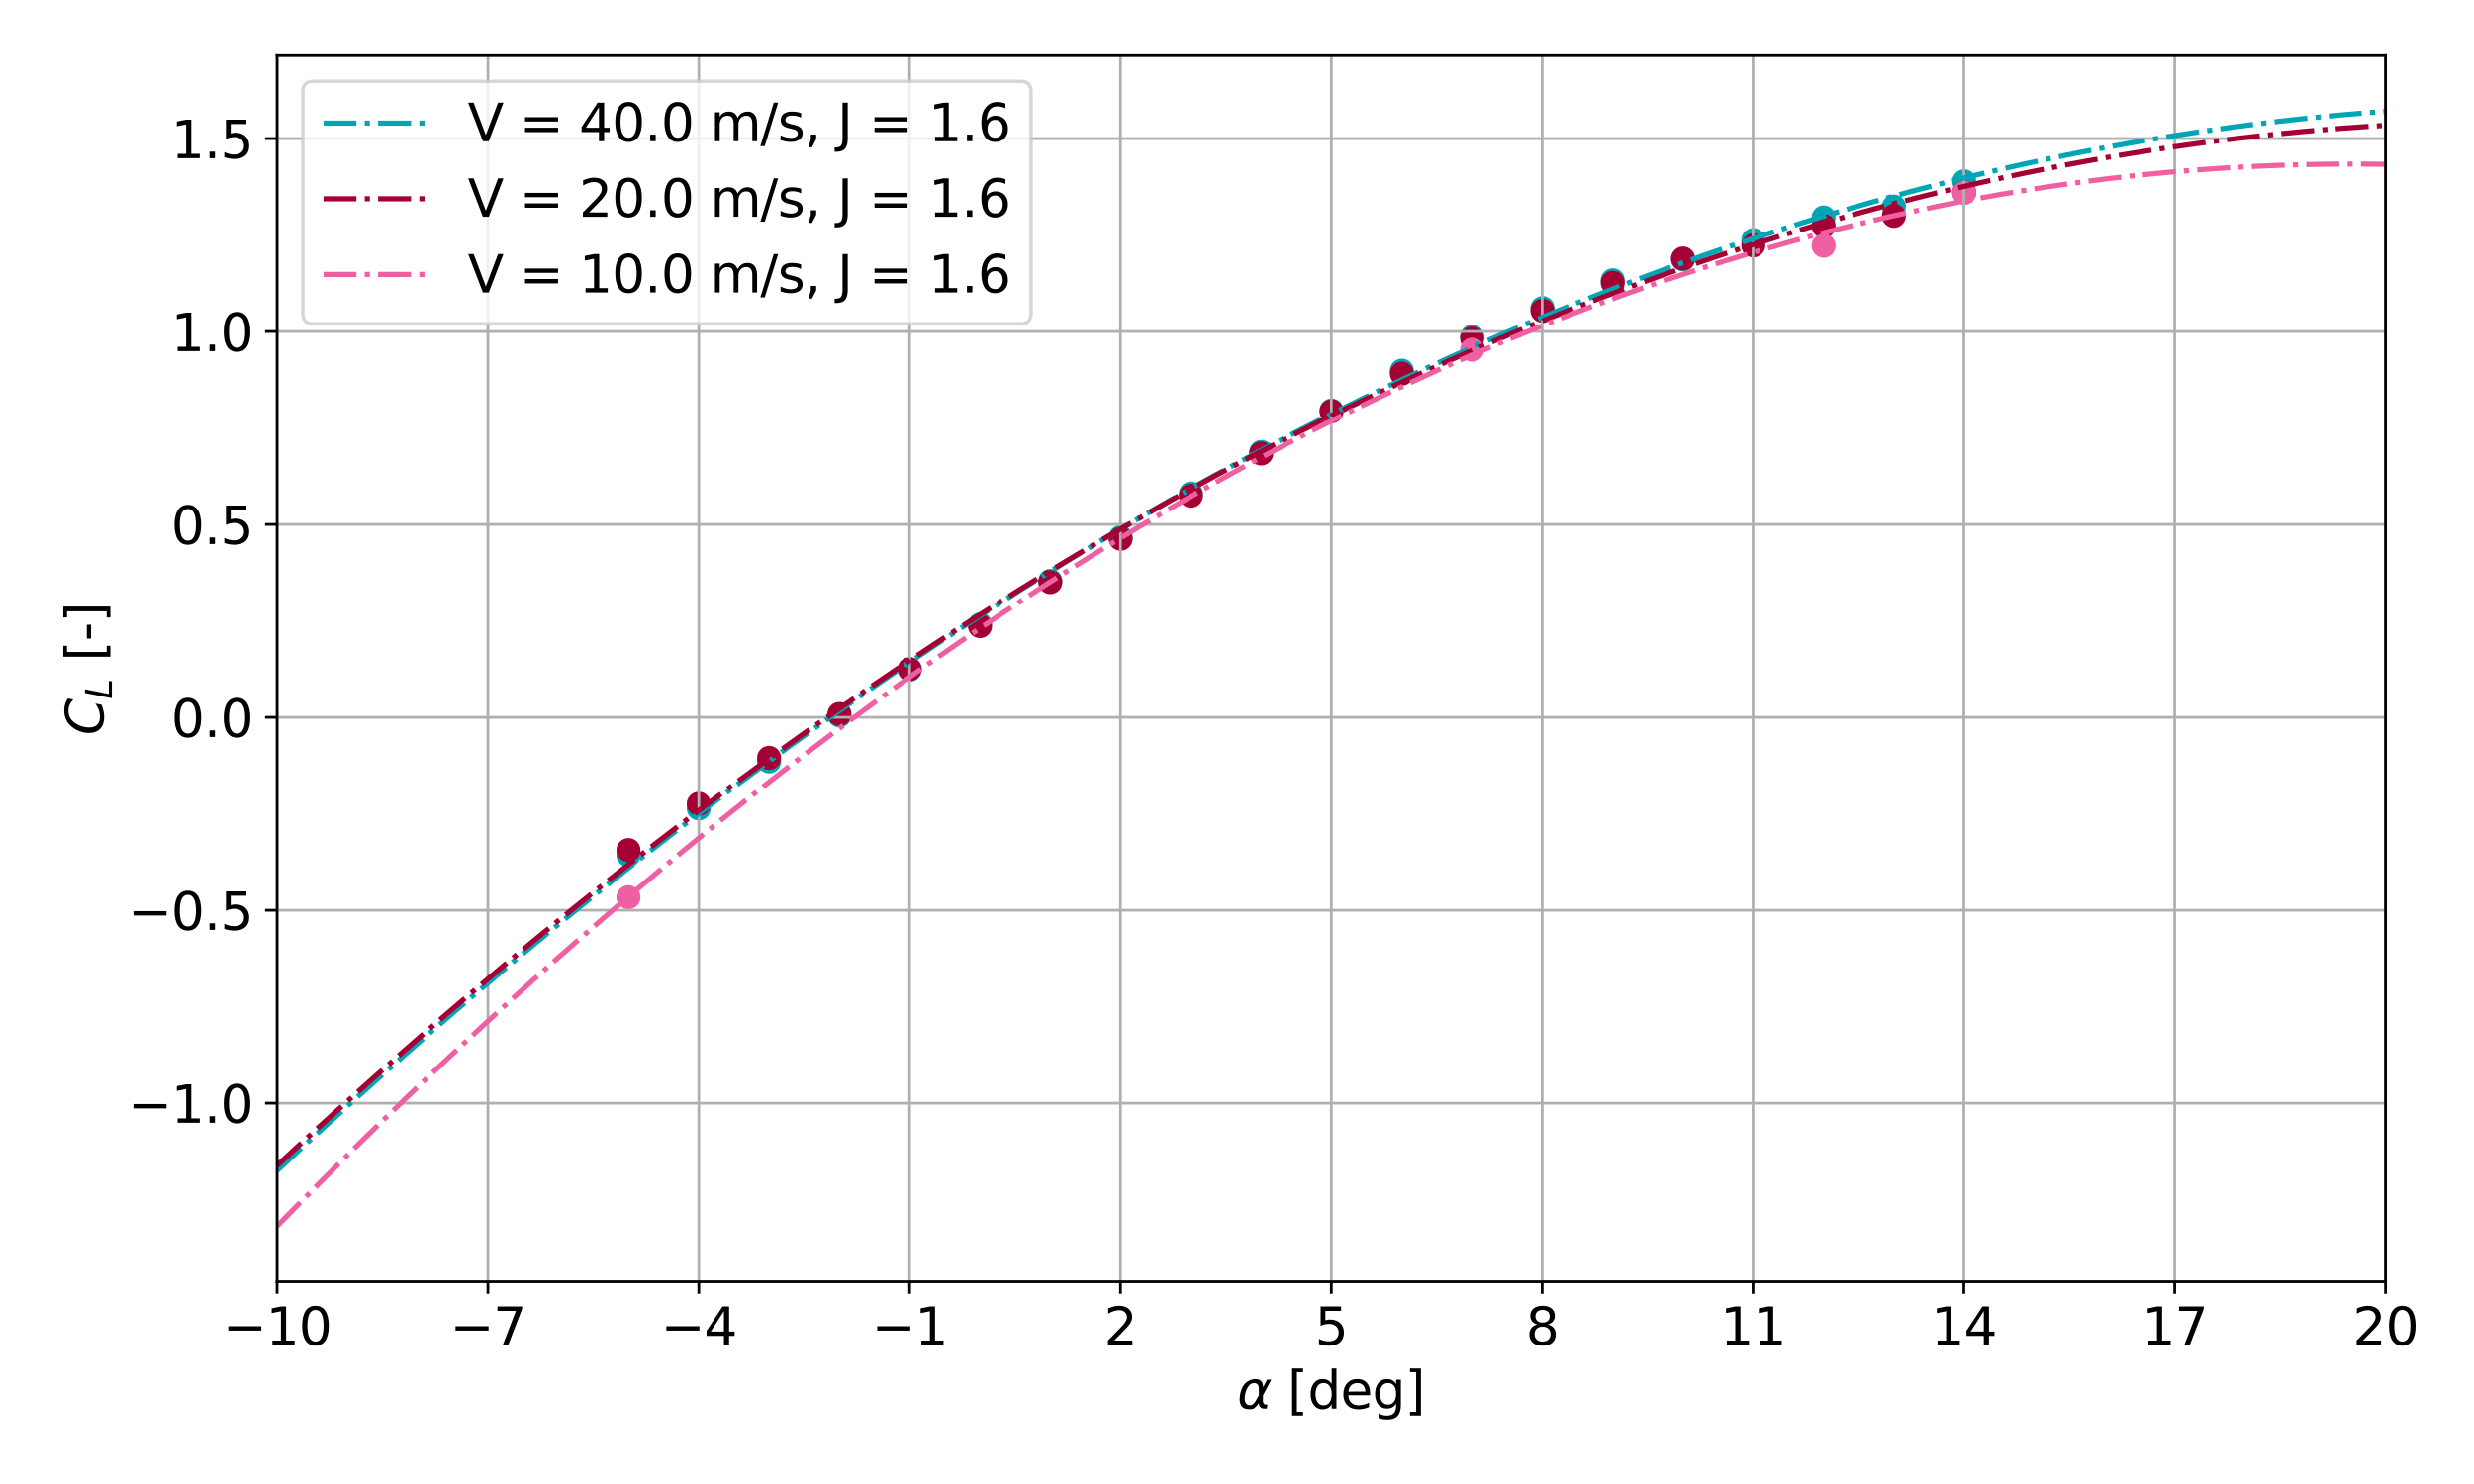 <?xml version="1.0" encoding="utf-8" standalone="no"?>
<!DOCTYPE svg PUBLIC "-//W3C//DTD SVG 1.1//EN"
  "http://www.w3.org/Graphics/SVG/1.1/DTD/svg11.dtd">
<svg xmlns:xlink="http://www.w3.org/1999/xlink" width="720pt" height="432pt" viewBox="0 0 720 432" xmlns="http://www.w3.org/2000/svg" version="1.1">
 <defs>
  <style type="text/css">*{stroke-linejoin: round; stroke-linecap: butt}</style>
 </defs>
 <g id="figure_1">
  <g id="patch_1">
   <path d="M 0 432 
L 720 432 
L 720 0 
L 0 0 
z
" style="fill: #ffffff"/>
  </g>
  <g id="axes_1">
   <g id="patch_2">
    <path d="M 80.642 373.12 
L 694.26 373.12 
L 694.26 16.2 
L 80.642 16.2 
z
" style="fill: #ffffff"/>
   </g>
   <g id="PathCollection_1">
    <defs>
     <path id="m3f1f3386e0" d="M 0 3 
C 0.796 3 1.559 2.684 2.121 2.121 
C 2.684 1.559 3 0.796 3 0 
C 3 -0.796 2.684 -1.559 2.121 -2.121 
C 1.559 -2.684 0.796 -3 0 -3 
C -0.796 -3 -1.559 -2.684 -2.121 -2.121 
C -2.684 -1.559 -3 -0.796 -3 0 
C -3 0.796 -2.684 1.559 -2.121 2.121 
C -1.559 2.684 -0.796 3 0 3 
z
" style="stroke: #00a6b6"/>
    </defs>
    <g clip-path="url(#pd934eb87c8)">
     <use xlink:href="#m3f1f3386e0" x="182.897" y="248.942" style="fill: #00a6b6; stroke: #00a6b6"/>
     <use xlink:href="#m3f1f3386e0" x="203.358" y="235.336" style="fill: #00a6b6; stroke: #00a6b6"/>
     <use xlink:href="#m3f1f3386e0" x="223.82" y="221.657" style="fill: #00a6b6; stroke: #00a6b6"/>
     <use xlink:href="#m3f1f3386e0" x="244.282" y="208.251" style="fill: #00a6b6; stroke: #00a6b6"/>
     <use xlink:href="#m3f1f3386e0" x="264.744" y="194.977" style="fill: #00a6b6; stroke: #00a6b6"/>
     <use xlink:href="#m3f1f3386e0" x="285.206" y="181.796" style="fill: #00a6b6; stroke: #00a6b6"/>
     <use xlink:href="#m3f1f3386e0" x="305.668" y="169.107" style="fill: #00a6b6; stroke: #00a6b6"/>
     <use xlink:href="#m3f1f3386e0" x="326.129" y="156.373" style="fill: #00a6b6; stroke: #00a6b6"/>
     <use xlink:href="#m3f1f3386e0" x="346.591" y="143.68" style="fill: #00a6b6; stroke: #00a6b6"/>
     <use xlink:href="#m3f1f3386e0" x="367.052" y="131.571" style="fill: #00a6b6; stroke: #00a6b6"/>
     <use xlink:href="#m3f1f3386e0" x="387.513" y="119.507" style="fill: #00a6b6; stroke: #00a6b6"/>
     <use xlink:href="#m3f1f3386e0" x="407.973" y="107.885" style="fill: #00a6b6; stroke: #00a6b6"/>
     <use xlink:href="#m3f1f3386e0" x="428.433" y="97.962" style="fill: #00a6b6; stroke: #00a6b6"/>
     <use xlink:href="#m3f1f3386e0" x="448.892" y="89.669" style="fill: #00a6b6; stroke: #00a6b6"/>
     <use xlink:href="#m3f1f3386e0" x="469.348" y="81.583" style="fill: #00a6b6; stroke: #00a6b6"/>
     <use xlink:href="#m3f1f3386e0" x="489.803" y="75.487" style="fill: #00a6b6; stroke: #00a6b6"/>
     <use xlink:href="#m3f1f3386e0" x="510.26" y="69.903" style="fill: #00a6b6; stroke: #00a6b6"/>
     <use xlink:href="#m3f1f3386e0" x="530.718" y="63.315" style="fill: #00a6b6; stroke: #00a6b6"/>
     <use xlink:href="#m3f1f3386e0" x="551.176" y="60.129" style="fill: #00a6b6; stroke: #00a6b6"/>
     <use xlink:href="#m3f1f3386e0" x="571.633" y="52.792" style="fill: #00a6b6; stroke: #00a6b6"/>
    </g>
   </g>
   <g id="PathCollection_2">
    <defs>
     <path id="mdc7842847c" d="M 0 3 
C 0.796 3 1.559 2.684 2.121 2.121 
C 2.684 1.559 3 0.796 3 0 
C 3 -0.796 2.684 -1.559 2.121 -2.121 
C 1.559 -2.684 0.796 -3 0 -3 
C -0.796 -3 -1.559 -2.684 -2.121 -2.121 
C -2.684 -1.559 -3 -0.796 -3 0 
C -3 0.796 -2.684 1.559 -2.121 2.121 
C -1.559 2.684 -0.796 3 0 3 
z
" style="stroke: #a50034"/>
    </defs>
    <g clip-path="url(#pd934eb87c8)">
     <use xlink:href="#mdc7842847c" x="182.899" y="247.469" style="fill: #a50034; stroke: #a50034"/>
     <use xlink:href="#mdc7842847c" x="203.36" y="233.982" style="fill: #a50034; stroke: #a50034"/>
     <use xlink:href="#mdc7842847c" x="223.822" y="220.607" style="fill: #a50034; stroke: #a50034"/>
     <use xlink:href="#mdc7842847c" x="244.283" y="207.836" style="fill: #a50034; stroke: #a50034"/>
     <use xlink:href="#mdc7842847c" x="264.745" y="194.799" style="fill: #a50034; stroke: #a50034"/>
     <use xlink:href="#mdc7842847c" x="285.207" y="182.277" style="fill: #a50034; stroke: #a50034"/>
     <use xlink:href="#mdc7842847c" x="305.668" y="169.466" style="fill: #a50034; stroke: #a50034"/>
     <use xlink:href="#mdc7842847c" x="326.13" y="156.83" style="fill: #a50034; stroke: #a50034"/>
     <use xlink:href="#mdc7842847c" x="346.591" y="144.307" style="fill: #a50034; stroke: #a50034"/>
     <use xlink:href="#mdc7842847c" x="367.052" y="132.018" style="fill: #a50034; stroke: #a50034"/>
     <use xlink:href="#mdc7842847c" x="387.513" y="119.725" style="fill: #a50034; stroke: #a50034"/>
     <use xlink:href="#mdc7842847c" x="407.974" y="108.748" style="fill: #a50034; stroke: #a50034"/>
     <use xlink:href="#mdc7842847c" x="428.434" y="98.492" style="fill: #a50034; stroke: #a50034"/>
     <use xlink:href="#mdc7842847c" x="448.893" y="90.447" style="fill: #a50034; stroke: #a50034"/>
     <use xlink:href="#mdc7842847c" x="469.351" y="82.298" style="fill: #a50034; stroke: #a50034"/>
     <use xlink:href="#mdc7842847c" x="489.807" y="75.243" style="fill: #a50034; stroke: #a50034"/>
     <use xlink:href="#mdc7842847c" x="510.262" y="71.416" style="fill: #a50034; stroke: #a50034"/>
     <use xlink:href="#mdc7842847c" x="530.72" y="65.792" style="fill: #a50034; stroke: #a50034"/>
     <use xlink:href="#mdc7842847c" x="551.175" y="62.838" style="fill: #a50034; stroke: #a50034"/>
     <use xlink:href="#mdc7842847c" x="571.633" y="55.998" style="fill: #a50034; stroke: #a50034"/>
    </g>
   </g>
   <g id="PathCollection_3">
    <defs>
     <path id="me14c77c7a9" d="M 0 3 
C 0.796 3 1.559 2.684 2.121 2.121 
C 2.684 1.559 3 0.796 3 0 
C 3 -0.796 2.684 -1.559 2.121 -2.121 
C 1.559 -2.684 0.796 -3 0 -3 
C -0.796 -3 -1.559 -2.684 -2.121 -2.121 
C -2.684 -1.559 -3 -0.796 -3 0 
C -3 0.796 -2.684 1.559 -2.121 2.121 
C -1.559 2.684 -0.796 3 0 3 
z
" style="stroke: #ef60a3"/>
    </defs>
    <g clip-path="url(#pd934eb87c8)">
     <use xlink:href="#me14c77c7a9" x="182.9" y="261.201" style="fill: #ef60a3; stroke: #ef60a3"/>
     <use xlink:href="#me14c77c7a9" x="428.436" y="101.785" style="fill: #ef60a3; stroke: #ef60a3"/>
     <use xlink:href="#me14c77c7a9" x="530.721" y="71.512" style="fill: #ef60a3; stroke: #ef60a3"/>
     <use xlink:href="#me14c77c7a9" x="571.634" y="56.131" style="fill: #ef60a3; stroke: #ef60a3"/>
    </g>
   </g>
   <g id="matplotlib.axis_1">
    <g id="xtick_1">
     <g id="line2d_1">
      <path d="M 80.642 373.12 
L 80.642 16.2 
" clip-path="url(#pd934eb87c8)" style="fill: none; stroke: #b0b0b0; stroke-width: 0.8; stroke-linecap: square"/>
     </g>
     <g id="line2d_2">
      <defs>
       <path id="m93d649456d" d="M 0 0 
L 0 3.5 
" style="stroke: #000000; stroke-width: 0.8"/>
      </defs>
      <g>
       <use xlink:href="#m93d649456d" x="80.642" y="373.12" style="stroke: #000000; stroke-width: 0.8"/>
      </g>
     </g>
     <g id="text_1">
      <!-- −10 -->
      <g transform="translate(64.813 391.518) scale(0.15 -0.15)">
       <defs>
        <path id="DejaVuSans-2212" d="M 678 2272 
L 4684 2272 
L 4684 1741 
L 678 1741 
L 678 2272 
z
" transform="scale(0.016)"/>
        <path id="DejaVuSans-31" d="M 794 531 
L 1825 531 
L 1825 4091 
L 703 3866 
L 703 4441 
L 1819 4666 
L 2450 4666 
L 2450 531 
L 3481 531 
L 3481 0 
L 794 0 
L 794 531 
z
" transform="scale(0.016)"/>
        <path id="DejaVuSans-30" d="M 2034 4250 
Q 1547 4250 1301 3770 
Q 1056 3291 1056 2328 
Q 1056 1369 1301 889 
Q 1547 409 2034 409 
Q 2525 409 2770 889 
Q 3016 1369 3016 2328 
Q 3016 3291 2770 3770 
Q 2525 4250 2034 4250 
z
M 2034 4750 
Q 2819 4750 3233 4129 
Q 3647 3509 3647 2328 
Q 3647 1150 3233 529 
Q 2819 -91 2034 -91 
Q 1250 -91 836 529 
Q 422 1150 422 2328 
Q 422 3509 836 4129 
Q 1250 4750 2034 4750 
z
" transform="scale(0.016)"/>
       </defs>
       <use xlink:href="#DejaVuSans-2212"/>
       <use xlink:href="#DejaVuSans-31" x="83.789"/>
       <use xlink:href="#DejaVuSans-30" x="147.412"/>
      </g>
     </g>
    </g>
    <g id="xtick_2">
     <g id="line2d_3">
      <path d="M 142.004 373.12 
L 142.004 16.2 
" clip-path="url(#pd934eb87c8)" style="fill: none; stroke: #b0b0b0; stroke-width: 0.8; stroke-linecap: square"/>
     </g>
     <g id="line2d_4">
      <g>
       <use xlink:href="#m93d649456d" x="142.004" y="373.12" style="stroke: #000000; stroke-width: 0.8"/>
      </g>
     </g>
     <g id="text_2">
      <!-- −7 -->
      <g transform="translate(130.947 391.518) scale(0.15 -0.15)">
       <defs>
        <path id="DejaVuSans-37" d="M 525 4666 
L 3525 4666 
L 3525 4397 
L 1831 0 
L 1172 0 
L 2766 4134 
L 525 4134 
L 525 4666 
z
" transform="scale(0.016)"/>
       </defs>
       <use xlink:href="#DejaVuSans-2212"/>
       <use xlink:href="#DejaVuSans-37" x="83.789"/>
      </g>
     </g>
    </g>
    <g id="xtick_3">
     <g id="line2d_5">
      <path d="M 203.366 373.12 
L 203.366 16.2 
" clip-path="url(#pd934eb87c8)" style="fill: none; stroke: #b0b0b0; stroke-width: 0.8; stroke-linecap: square"/>
     </g>
     <g id="line2d_6">
      <g>
       <use xlink:href="#m93d649456d" x="203.366" y="373.12" style="stroke: #000000; stroke-width: 0.8"/>
      </g>
     </g>
     <g id="text_3">
      <!-- −4 -->
      <g transform="translate(192.309 391.518) scale(0.15 -0.15)">
       <defs>
        <path id="DejaVuSans-34" d="M 2419 4116 
L 825 1625 
L 2419 1625 
L 2419 4116 
z
M 2253 4666 
L 3047 4666 
L 3047 1625 
L 3713 1625 
L 3713 1100 
L 3047 1100 
L 3047 0 
L 2419 0 
L 2419 1100 
L 313 1100 
L 313 1709 
L 2253 4666 
z
" transform="scale(0.016)"/>
       </defs>
       <use xlink:href="#DejaVuSans-2212"/>
       <use xlink:href="#DejaVuSans-34" x="83.789"/>
      </g>
     </g>
    </g>
    <g id="xtick_4">
     <g id="line2d_7">
      <path d="M 264.727 373.12 
L 264.727 16.2 
" clip-path="url(#pd934eb87c8)" style="fill: none; stroke: #b0b0b0; stroke-width: 0.8; stroke-linecap: square"/>
     </g>
     <g id="line2d_8">
      <g>
       <use xlink:href="#m93d649456d" x="264.727" y="373.12" style="stroke: #000000; stroke-width: 0.8"/>
      </g>
     </g>
     <g id="text_4">
      <!-- −1 -->
      <g transform="translate(253.671 391.518) scale(0.15 -0.15)">
       <use xlink:href="#DejaVuSans-2212"/>
       <use xlink:href="#DejaVuSans-31" x="83.789"/>
      </g>
     </g>
    </g>
    <g id="xtick_5">
     <g id="line2d_9">
      <path d="M 326.089 373.12 
L 326.089 16.2 
" clip-path="url(#pd934eb87c8)" style="fill: none; stroke: #b0b0b0; stroke-width: 0.8; stroke-linecap: square"/>
     </g>
     <g id="line2d_10">
      <g>
       <use xlink:href="#m93d649456d" x="326.089" y="373.12" style="stroke: #000000; stroke-width: 0.8"/>
      </g>
     </g>
     <g id="text_5">
      <!-- 2 -->
      <g transform="translate(321.317 391.518) scale(0.15 -0.15)">
       <defs>
        <path id="DejaVuSans-32" d="M 1228 531 
L 3431 531 
L 3431 0 
L 469 0 
L 469 531 
Q 828 903 1448 1529 
Q 2069 2156 2228 2338 
Q 2531 2678 2651 2914 
Q 2772 3150 2772 3378 
Q 2772 3750 2511 3984 
Q 2250 4219 1831 4219 
Q 1534 4219 1204 4116 
Q 875 4013 500 3803 
L 500 4441 
Q 881 4594 1212 4672 
Q 1544 4750 1819 4750 
Q 2544 4750 2975 4387 
Q 3406 4025 3406 3419 
Q 3406 3131 3298 2873 
Q 3191 2616 2906 2266 
Q 2828 2175 2409 1742 
Q 1991 1309 1228 531 
z
" transform="scale(0.016)"/>
       </defs>
       <use xlink:href="#DejaVuSans-32"/>
      </g>
     </g>
    </g>
    <g id="xtick_6">
     <g id="line2d_11">
      <path d="M 387.451 373.12 
L 387.451 16.2 
" clip-path="url(#pd934eb87c8)" style="fill: none; stroke: #b0b0b0; stroke-width: 0.8; stroke-linecap: square"/>
     </g>
     <g id="line2d_12">
      <g>
       <use xlink:href="#m93d649456d" x="387.451" y="373.12" style="stroke: #000000; stroke-width: 0.8"/>
      </g>
     </g>
     <g id="text_6">
      <!-- 5 -->
      <g transform="translate(382.679 391.518) scale(0.15 -0.15)">
       <defs>
        <path id="DejaVuSans-35" d="M 691 4666 
L 3169 4666 
L 3169 4134 
L 1269 4134 
L 1269 2991 
Q 1406 3038 1543 3061 
Q 1681 3084 1819 3084 
Q 2600 3084 3056 2656 
Q 3513 2228 3513 1497 
Q 3513 744 3044 326 
Q 2575 -91 1722 -91 
Q 1428 -91 1123 -41 
Q 819 9 494 109 
L 494 744 
Q 775 591 1075 516 
Q 1375 441 1709 441 
Q 2250 441 2565 725 
Q 2881 1009 2881 1497 
Q 2881 1984 2565 2268 
Q 2250 2553 1709 2553 
Q 1456 2553 1204 2497 
Q 953 2441 691 2322 
L 691 4666 
z
" transform="scale(0.016)"/>
       </defs>
       <use xlink:href="#DejaVuSans-35"/>
      </g>
     </g>
    </g>
    <g id="xtick_7">
     <g id="line2d_13">
      <path d="M 448.813 373.12 
L 448.813 16.2 
" clip-path="url(#pd934eb87c8)" style="fill: none; stroke: #b0b0b0; stroke-width: 0.8; stroke-linecap: square"/>
     </g>
     <g id="line2d_14">
      <g>
       <use xlink:href="#m93d649456d" x="448.813" y="373.12" style="stroke: #000000; stroke-width: 0.8"/>
      </g>
     </g>
     <g id="text_7">
      <!-- 8 -->
      <g transform="translate(444.041 391.518) scale(0.15 -0.15)">
       <defs>
        <path id="DejaVuSans-38" d="M 2034 2216 
Q 1584 2216 1326 1975 
Q 1069 1734 1069 1313 
Q 1069 891 1326 650 
Q 1584 409 2034 409 
Q 2484 409 2743 651 
Q 3003 894 3003 1313 
Q 3003 1734 2745 1975 
Q 2488 2216 2034 2216 
z
M 1403 2484 
Q 997 2584 770 2862 
Q 544 3141 544 3541 
Q 544 4100 942 4425 
Q 1341 4750 2034 4750 
Q 2731 4750 3128 4425 
Q 3525 4100 3525 3541 
Q 3525 3141 3298 2862 
Q 3072 2584 2669 2484 
Q 3125 2378 3379 2068 
Q 3634 1759 3634 1313 
Q 3634 634 3220 271 
Q 2806 -91 2034 -91 
Q 1263 -91 848 271 
Q 434 634 434 1313 
Q 434 1759 690 2068 
Q 947 2378 1403 2484 
z
M 1172 3481 
Q 1172 3119 1398 2916 
Q 1625 2713 2034 2713 
Q 2441 2713 2670 2916 
Q 2900 3119 2900 3481 
Q 2900 3844 2670 4047 
Q 2441 4250 2034 4250 
Q 1625 4250 1398 4047 
Q 1172 3844 1172 3481 
z
" transform="scale(0.016)"/>
       </defs>
       <use xlink:href="#DejaVuSans-38"/>
      </g>
     </g>
    </g>
    <g id="xtick_8">
     <g id="line2d_15">
      <path d="M 510.175 373.12 
L 510.175 16.2 
" clip-path="url(#pd934eb87c8)" style="fill: none; stroke: #b0b0b0; stroke-width: 0.8; stroke-linecap: square"/>
     </g>
     <g id="line2d_16">
      <g>
       <use xlink:href="#m93d649456d" x="510.175" y="373.12" style="stroke: #000000; stroke-width: 0.8"/>
      </g>
     </g>
     <g id="text_8">
      <!-- 11 -->
      <g transform="translate(500.631 391.518) scale(0.15 -0.15)">
       <use xlink:href="#DejaVuSans-31"/>
       <use xlink:href="#DejaVuSans-31" x="63.623"/>
      </g>
     </g>
    </g>
    <g id="xtick_9">
     <g id="line2d_17">
      <path d="M 571.536 373.12 
L 571.536 16.2 
" clip-path="url(#pd934eb87c8)" style="fill: none; stroke: #b0b0b0; stroke-width: 0.8; stroke-linecap: square"/>
     </g>
     <g id="line2d_18">
      <g>
       <use xlink:href="#m93d649456d" x="571.536" y="373.12" style="stroke: #000000; stroke-width: 0.8"/>
      </g>
     </g>
     <g id="text_9">
      <!-- 14 -->
      <g transform="translate(561.993 391.518) scale(0.15 -0.15)">
       <use xlink:href="#DejaVuSans-31"/>
       <use xlink:href="#DejaVuSans-34" x="63.623"/>
      </g>
     </g>
    </g>
    <g id="xtick_10">
     <g id="line2d_19">
      <path d="M 632.898 373.12 
L 632.898 16.2 
" clip-path="url(#pd934eb87c8)" style="fill: none; stroke: #b0b0b0; stroke-width: 0.8; stroke-linecap: square"/>
     </g>
     <g id="line2d_20">
      <g>
       <use xlink:href="#m93d649456d" x="632.898" y="373.12" style="stroke: #000000; stroke-width: 0.8"/>
      </g>
     </g>
     <g id="text_10">
      <!-- 17 -->
      <g transform="translate(623.354 391.518) scale(0.15 -0.15)">
       <use xlink:href="#DejaVuSans-31"/>
       <use xlink:href="#DejaVuSans-37" x="63.623"/>
      </g>
     </g>
    </g>
    <g id="xtick_11">
     <g id="line2d_21">
      <path d="M 694.26 373.12 
L 694.26 16.2 
" clip-path="url(#pd934eb87c8)" style="fill: none; stroke: #b0b0b0; stroke-width: 0.8; stroke-linecap: square"/>
     </g>
     <g id="line2d_22">
      <g>
       <use xlink:href="#m93d649456d" x="694.26" y="373.12" style="stroke: #000000; stroke-width: 0.8"/>
      </g>
     </g>
     <g id="text_11">
      <!-- 20 -->
      <g transform="translate(684.716 391.518) scale(0.15 -0.15)">
       <use xlink:href="#DejaVuSans-32"/>
       <use xlink:href="#DejaVuSans-30" x="63.623"/>
      </g>
     </g>
    </g>
    <g id="text_12">
     <!-- $\alpha$ [deg] -->
     <g transform="translate(360.076 410.037) scale(0.15 -0.15)">
      <defs>
       <path id="DejaVuSans-Oblique-3b1" d="M 2619 1628 
L 2622 2350 
Q 2625 3088 2069 3091 
Q 1653 3094 1394 2747 
Q 1069 2319 959 1747 
Q 825 1059 994 731 
Q 1169 397 1547 397 
Q 1966 397 2319 1063 
L 2619 1628 
z
M 2166 3578 
Q 3141 3594 3128 2584 
Q 3128 2584 3616 3500 
L 4128 3500 
L 3119 1603 
L 3109 919 
Q 3109 766 3194 638 
Q 3291 488 3391 488 
L 3669 488 
L 3575 0 
L 3228 0 
Q 2934 0 2722 263 
Q 2622 394 2619 669 
Q 2416 334 2066 50 
Q 1900 -81 1453 -78 
Q 722 -72 456 397 
Q 184 884 353 1747 
Q 534 2675 1009 3097 
Q 1544 3569 2166 3578 
z
" transform="scale(0.016)"/>
       <path id="DejaVuSans-20" transform="scale(0.016)"/>
       <path id="DejaVuSans-5b" d="M 550 4863 
L 1875 4863 
L 1875 4416 
L 1125 4416 
L 1125 -397 
L 1875 -397 
L 1875 -844 
L 550 -844 
L 550 4863 
z
" transform="scale(0.016)"/>
       <path id="DejaVuSans-64" d="M 2906 2969 
L 2906 4863 
L 3481 4863 
L 3481 0 
L 2906 0 
L 2906 525 
Q 2725 213 2448 61 
Q 2172 -91 1784 -91 
Q 1150 -91 751 415 
Q 353 922 353 1747 
Q 353 2572 751 3078 
Q 1150 3584 1784 3584 
Q 2172 3584 2448 3432 
Q 2725 3281 2906 2969 
z
M 947 1747 
Q 947 1113 1208 752 
Q 1469 391 1925 391 
Q 2381 391 2643 752 
Q 2906 1113 2906 1747 
Q 2906 2381 2643 2742 
Q 2381 3103 1925 3103 
Q 1469 3103 1208 2742 
Q 947 2381 947 1747 
z
" transform="scale(0.016)"/>
       <path id="DejaVuSans-65" d="M 3597 1894 
L 3597 1613 
L 953 1613 
Q 991 1019 1311 708 
Q 1631 397 2203 397 
Q 2534 397 2845 478 
Q 3156 559 3463 722 
L 3463 178 
Q 3153 47 2828 -22 
Q 2503 -91 2169 -91 
Q 1331 -91 842 396 
Q 353 884 353 1716 
Q 353 2575 817 3079 
Q 1281 3584 2069 3584 
Q 2775 3584 3186 3129 
Q 3597 2675 3597 1894 
z
M 3022 2063 
Q 3016 2534 2758 2815 
Q 2500 3097 2075 3097 
Q 1594 3097 1305 2825 
Q 1016 2553 972 2059 
L 3022 2063 
z
" transform="scale(0.016)"/>
       <path id="DejaVuSans-67" d="M 2906 1791 
Q 2906 2416 2648 2759 
Q 2391 3103 1925 3103 
Q 1463 3103 1205 2759 
Q 947 2416 947 1791 
Q 947 1169 1205 825 
Q 1463 481 1925 481 
Q 2391 481 2648 825 
Q 2906 1169 2906 1791 
z
M 3481 434 
Q 3481 -459 3084 -895 
Q 2688 -1331 1869 -1331 
Q 1566 -1331 1297 -1286 
Q 1028 -1241 775 -1147 
L 775 -588 
Q 1028 -725 1275 -790 
Q 1522 -856 1778 -856 
Q 2344 -856 2625 -561 
Q 2906 -266 2906 331 
L 2906 616 
Q 2728 306 2450 153 
Q 2172 0 1784 0 
Q 1141 0 747 490 
Q 353 981 353 1791 
Q 353 2603 747 3093 
Q 1141 3584 1784 3584 
Q 2172 3584 2450 3431 
Q 2728 3278 2906 2969 
L 2906 3500 
L 3481 3500 
L 3481 434 
z
" transform="scale(0.016)"/>
       <path id="DejaVuSans-5d" d="M 1947 4863 
L 1947 -844 
L 622 -844 
L 622 -397 
L 1369 -397 
L 1369 4416 
L 622 4416 
L 622 4863 
L 1947 4863 
z
" transform="scale(0.016)"/>
      </defs>
      <use xlink:href="#DejaVuSans-Oblique-3b1" transform="translate(0 0.016)"/>
      <use xlink:href="#DejaVuSans-20" transform="translate(65.918 0.016)"/>
      <use xlink:href="#DejaVuSans-5b" transform="translate(97.705 0.016)"/>
      <use xlink:href="#DejaVuSans-64" transform="translate(136.719 0.016)"/>
      <use xlink:href="#DejaVuSans-65" transform="translate(200.195 0.016)"/>
      <use xlink:href="#DejaVuSans-67" transform="translate(261.719 0.016)"/>
      <use xlink:href="#DejaVuSans-5d" transform="translate(325.195 0.016)"/>
     </g>
    </g>
   </g>
   <g id="matplotlib.axis_2">
    <g id="ytick_1">
     <g id="line2d_23">
      <path d="M 80.642 321.144 
L 694.26 321.144 
" clip-path="url(#pd934eb87c8)" style="fill: none; stroke: #b0b0b0; stroke-width: 0.8; stroke-linecap: square"/>
     </g>
     <g id="line2d_24">
      <defs>
       <path id="m55927b0a85" d="M 0 0 
L -3.5 0 
" style="stroke: #000000; stroke-width: 0.8"/>
      </defs>
      <g>
       <use xlink:href="#m55927b0a85" x="80.642" y="321.144" style="stroke: #000000; stroke-width: 0.8"/>
      </g>
     </g>
     <g id="text_13">
      <!-- −1.0 -->
      <g transform="translate(37.218 326.843) scale(0.15 -0.15)">
       <defs>
        <path id="DejaVuSans-2e" d="M 684 794 
L 1344 794 
L 1344 0 
L 684 0 
L 684 794 
z
" transform="scale(0.016)"/>
       </defs>
       <use xlink:href="#DejaVuSans-2212"/>
       <use xlink:href="#DejaVuSans-31" x="83.789"/>
       <use xlink:href="#DejaVuSans-2e" x="147.412"/>
       <use xlink:href="#DejaVuSans-30" x="179.199"/>
      </g>
     </g>
    </g>
    <g id="ytick_2">
     <g id="line2d_25">
      <path d="M 80.642 264.984 
L 694.26 264.984 
" clip-path="url(#pd934eb87c8)" style="fill: none; stroke: #b0b0b0; stroke-width: 0.8; stroke-linecap: square"/>
     </g>
     <g id="line2d_26">
      <g>
       <use xlink:href="#m55927b0a85" x="80.642" y="264.984" style="stroke: #000000; stroke-width: 0.8"/>
      </g>
     </g>
     <g id="text_14">
      <!-- −0.5 -->
      <g transform="translate(37.218 270.683) scale(0.15 -0.15)">
       <use xlink:href="#DejaVuSans-2212"/>
       <use xlink:href="#DejaVuSans-30" x="83.789"/>
       <use xlink:href="#DejaVuSans-2e" x="147.412"/>
       <use xlink:href="#DejaVuSans-35" x="179.199"/>
      </g>
     </g>
    </g>
    <g id="ytick_3">
     <g id="line2d_27">
      <path d="M 80.642 208.823 
L 694.26 208.823 
" clip-path="url(#pd934eb87c8)" style="fill: none; stroke: #b0b0b0; stroke-width: 0.8; stroke-linecap: square"/>
     </g>
     <g id="line2d_28">
      <g>
       <use xlink:href="#m55927b0a85" x="80.642" y="208.823" style="stroke: #000000; stroke-width: 0.8"/>
      </g>
     </g>
     <g id="text_15">
      <!-- 0.0 -->
      <g transform="translate(49.787 214.522) scale(0.15 -0.15)">
       <use xlink:href="#DejaVuSans-30"/>
       <use xlink:href="#DejaVuSans-2e" x="63.623"/>
       <use xlink:href="#DejaVuSans-30" x="95.41"/>
      </g>
     </g>
    </g>
    <g id="ytick_4">
     <g id="line2d_29">
      <path d="M 80.642 152.663 
L 694.26 152.663 
" clip-path="url(#pd934eb87c8)" style="fill: none; stroke: #b0b0b0; stroke-width: 0.8; stroke-linecap: square"/>
     </g>
     <g id="line2d_30">
      <g>
       <use xlink:href="#m55927b0a85" x="80.642" y="152.663" style="stroke: #000000; stroke-width: 0.8"/>
      </g>
     </g>
     <g id="text_16">
      <!-- 0.5 -->
      <g transform="translate(49.787 158.362) scale(0.15 -0.15)">
       <use xlink:href="#DejaVuSans-30"/>
       <use xlink:href="#DejaVuSans-2e" x="63.623"/>
       <use xlink:href="#DejaVuSans-35" x="95.41"/>
      </g>
     </g>
    </g>
    <g id="ytick_5">
     <g id="line2d_31">
      <path d="M 80.642 96.502 
L 694.26 96.502 
" clip-path="url(#pd934eb87c8)" style="fill: none; stroke: #b0b0b0; stroke-width: 0.8; stroke-linecap: square"/>
     </g>
     <g id="line2d_32">
      <g>
       <use xlink:href="#m55927b0a85" x="80.642" y="96.502" style="stroke: #000000; stroke-width: 0.8"/>
      </g>
     </g>
     <g id="text_17">
      <!-- 1.0 -->
      <g transform="translate(49.787 102.201) scale(0.15 -0.15)">
       <use xlink:href="#DejaVuSans-31"/>
       <use xlink:href="#DejaVuSans-2e" x="63.623"/>
       <use xlink:href="#DejaVuSans-30" x="95.41"/>
      </g>
     </g>
    </g>
    <g id="ytick_6">
     <g id="line2d_33">
      <path d="M 80.642 40.342 
L 694.26 40.342 
" clip-path="url(#pd934eb87c8)" style="fill: none; stroke: #b0b0b0; stroke-width: 0.8; stroke-linecap: square"/>
     </g>
     <g id="line2d_34">
      <g>
       <use xlink:href="#m55927b0a85" x="80.642" y="40.342" style="stroke: #000000; stroke-width: 0.8"/>
      </g>
     </g>
     <g id="text_18">
      <!-- 1.5 -->
      <g transform="translate(49.787 46.041) scale(0.15 -0.15)">
       <use xlink:href="#DejaVuSans-31"/>
       <use xlink:href="#DejaVuSans-2e" x="63.623"/>
       <use xlink:href="#DejaVuSans-35" x="95.41"/>
      </g>
     </g>
    </g>
    <g id="text_19">
     <!-- $C_L$ [-] -->
     <g transform="translate(30.098 214.01) rotate(-90) scale(0.15 -0.15)">
      <defs>
       <path id="DejaVuSans-Oblique-43" d="M 4447 4306 
L 4319 3641 
Q 4019 3944 3683 4091 
Q 3347 4238 2956 4238 
Q 2422 4238 2017 3981 
Q 1613 3725 1319 3200 
Q 1131 2863 1032 2486 
Q 934 2109 934 1728 
Q 934 1091 1264 756 
Q 1594 422 2222 422 
Q 2656 422 3056 561 
Q 3456 700 3834 978 
L 3688 231 
Q 3316 72 2936 -9 
Q 2556 -91 2175 -91 
Q 1278 -91 773 396 
Q 269 884 269 1753 
Q 269 2309 461 2846 
Q 653 3384 1013 3828 
Q 1394 4300 1883 4525 
Q 2372 4750 3022 4750 
Q 3422 4750 3780 4639 
Q 4138 4528 4447 4306 
z
" transform="scale(0.016)"/>
       <path id="DejaVuSans-Oblique-4c" d="M 1075 4666 
L 1709 4666 
L 909 525 
L 3181 525 
L 3078 0 
L 172 0 
L 1075 4666 
z
" transform="scale(0.016)"/>
       <path id="DejaVuSans-2d" d="M 313 2009 
L 1997 2009 
L 1997 1497 
L 313 1497 
L 313 2009 
z
" transform="scale(0.016)"/>
      </defs>
      <use xlink:href="#DejaVuSans-Oblique-43" transform="translate(0 0.016)"/>
      <use xlink:href="#DejaVuSans-Oblique-4c" transform="translate(69.824 -16.391) scale(0.7)"/>
      <use xlink:href="#DejaVuSans-20" transform="translate(111.558 0.016)"/>
      <use xlink:href="#DejaVuSans-5b" transform="translate(143.345 0.016)"/>
      <use xlink:href="#DejaVuSans-2d" transform="translate(182.358 0.016)"/>
      <use xlink:href="#DejaVuSans-5d" transform="translate(218.442 0.016)"/>
     </g>
    </g>
   </g>
   <g id="line2d_35">
    <path d="M 80.642 340.771 
L 86.84 335.015 
L 93.038 329.312 
L 99.236 323.663 
L 105.435 318.069 
L 111.633 312.528 
L 117.831 307.041 
L 124.029 301.608 
L 130.227 296.229 
L 136.425 290.903 
L 142.624 285.632 
L 148.822 280.415 
L 155.02 275.251 
L 161.218 270.142 
L 167.416 265.086 
L 173.614 260.084 
L 179.813 255.137 
L 186.011 250.243 
L 192.209 245.403 
L 198.407 240.617 
L 204.605 235.885 
L 210.803 231.206 
L 217.002 226.582 
L 223.2 222.012 
L 229.398 217.495 
L 235.596 213.033 
L 241.794 208.624 
L 247.992 204.269 
L 254.191 199.969 
L 260.389 195.722 
L 266.587 191.529 
L 272.785 187.39 
L 278.983 183.305 
L 285.181 179.273 
L 291.379 175.296 
L 297.578 171.373 
L 303.776 167.503 
L 309.974 163.688 
L 316.172 159.926 
L 322.37 156.218 
L 328.568 152.565 
L 334.767 148.965 
L 340.965 145.419 
L 347.163 141.927 
L 353.361 138.489 
L 359.559 135.104 
L 365.757 131.774 
L 371.956 128.498 
L 378.154 125.275 
L 384.352 122.107 
L 390.55 118.992 
L 396.748 115.932 
L 402.946 112.925 
L 409.145 109.972 
L 415.343 107.073 
L 421.541 104.228 
L 427.739 101.437 
L 433.937 98.7 
L 440.135 96.016 
L 446.334 93.387 
L 452.532 90.811 
L 458.73 88.29 
L 464.928 85.822 
L 471.126 83.409 
L 477.324 81.049 
L 483.523 78.743 
L 489.721 76.491 
L 495.919 74.293 
L 502.117 72.149 
L 508.315 70.059 
L 514.513 68.022 
L 520.711 66.04 
L 526.91 64.111 
L 533.108 62.237 
L 539.306 60.416 
L 545.504 58.65 
L 551.702 56.937 
L 557.9 55.278 
L 564.099 53.673 
L 570.297 52.122 
L 576.495 50.625 
L 582.693 49.182 
L 588.891 47.792 
L 595.089 46.457 
L 601.288 45.175 
L 607.486 43.948 
L 613.684 42.774 
L 619.882 41.655 
L 626.08 40.589 
L 632.278 39.577 
L 638.477 38.619 
L 644.675 37.715 
L 650.873 36.865 
L 657.071 36.069 
L 663.269 35.326 
L 669.467 34.638 
L 675.666 34.004 
L 681.864 33.423 
L 688.062 32.896 
L 694.26 32.424 
" clip-path="url(#pd934eb87c8)" style="fill: none; stroke-dasharray: 9.6,2.4,1.5,2.4; stroke-dashoffset: 0; stroke: #00a6b6; stroke-width: 1.5"/>
   </g>
   <g id="line2d_36">
    <path d="M 80.642 339.298 
L 86.84 333.566 
L 93.038 327.888 
L 99.236 322.265 
L 105.435 316.697 
L 111.633 311.183 
L 117.831 305.724 
L 124.029 300.319 
L 130.227 294.969 
L 136.425 289.673 
L 142.624 284.432 
L 148.822 279.245 
L 155.02 274.114 
L 161.218 269.036 
L 167.416 264.013 
L 173.614 259.045 
L 179.813 254.131 
L 186.011 249.272 
L 192.209 244.468 
L 198.407 239.718 
L 204.605 235.022 
L 210.803 230.381 
L 217.002 225.795 
L 223.2 221.263 
L 229.398 216.786 
L 235.596 212.363 
L 241.794 207.995 
L 247.992 203.681 
L 254.191 199.422 
L 260.389 195.218 
L 266.587 191.068 
L 272.785 186.973 
L 278.983 182.932 
L 285.181 178.946 
L 291.379 175.014 
L 297.578 171.137 
L 303.776 167.315 
L 309.974 163.547 
L 316.172 159.833 
L 322.37 156.175 
L 328.568 152.57 
L 334.767 149.021 
L 340.965 145.525 
L 347.163 142.085 
L 353.361 138.699 
L 359.559 135.367 
L 365.757 132.09 
L 371.956 128.868 
L 378.154 125.7 
L 384.352 122.587 
L 390.55 119.528 
L 396.748 116.524 
L 402.946 113.575 
L 409.145 110.68 
L 415.343 107.839 
L 421.541 105.054 
L 427.739 102.322 
L 433.937 99.646 
L 440.135 97.023 
L 446.334 94.456 
L 452.532 91.943 
L 458.73 89.484 
L 464.928 87.08 
L 471.126 84.731 
L 477.324 82.436 
L 483.523 80.196 
L 489.721 78.01 
L 495.919 75.879 
L 502.117 73.802 
L 508.315 71.78 
L 514.513 69.813 
L 520.711 67.9 
L 526.91 66.042 
L 533.108 64.238 
L 539.306 62.489 
L 545.504 60.794 
L 551.702 59.154 
L 557.9 57.568 
L 564.099 56.037 
L 570.297 54.561 
L 576.495 53.139 
L 582.693 51.772 
L 588.891 50.459 
L 595.089 49.201 
L 601.288 47.997 
L 607.486 46.848 
L 613.684 45.754 
L 619.882 44.714 
L 626.08 43.729 
L 632.278 42.798 
L 638.477 41.921 
L 644.675 41.1 
L 650.873 40.333 
L 657.071 39.62 
L 663.269 38.962 
L 669.467 38.359 
L 675.666 37.81 
L 681.864 37.315 
L 688.062 36.876 
L 694.26 36.49 
" clip-path="url(#pd934eb87c8)" style="fill: none; stroke-dasharray: 9.6,2.4,1.5,2.4; stroke-dashoffset: 0; stroke: #a50034; stroke-width: 1.5"/>
   </g>
   <g id="line2d_37">
    <path d="M 80.642 356.896 
L 86.84 350.581 
L 93.038 344.331 
L 99.236 338.146 
L 105.435 332.026 
L 111.633 325.972 
L 117.831 319.982 
L 124.029 314.058 
L 130.227 308.199 
L 136.425 302.405 
L 142.624 296.676 
L 148.822 291.012 
L 155.02 285.414 
L 161.218 279.881 
L 167.416 274.413 
L 173.614 269.01 
L 179.813 263.672 
L 186.011 258.4 
L 192.209 253.192 
L 198.407 248.05 
L 204.605 242.973 
L 210.803 237.961 
L 217.002 233.014 
L 223.2 228.133 
L 229.398 223.316 
L 235.596 218.565 
L 241.794 213.879 
L 247.992 209.258 
L 254.191 204.703 
L 260.389 200.212 
L 266.587 195.787 
L 272.785 191.427 
L 278.983 187.132 
L 285.181 182.902 
L 291.379 178.737 
L 297.578 174.638 
L 303.776 170.604 
L 309.974 166.634 
L 316.172 162.73 
L 322.37 158.892 
L 328.568 155.118 
L 334.767 151.41 
L 340.965 147.766 
L 347.163 144.188 
L 353.361 140.675 
L 359.559 137.228 
L 365.757 133.845 
L 371.956 130.528 
L 378.154 127.275 
L 384.352 124.088 
L 390.55 120.966 
L 396.748 117.91 
L 402.946 114.918 
L 409.145 111.992 
L 415.343 109.131 
L 421.541 106.335 
L 427.739 103.604 
L 433.937 100.938 
L 440.135 98.337 
L 446.334 95.802 
L 452.532 93.332 
L 458.73 90.927 
L 464.928 88.587 
L 471.126 86.312 
L 477.324 84.103 
L 483.523 81.959 
L 489.721 79.879 
L 495.919 77.866 
L 502.117 75.917 
L 508.315 74.033 
L 514.513 72.215 
L 520.711 70.461 
L 526.91 68.773 
L 533.108 67.15 
L 539.306 65.592 
L 545.504 64.1 
L 551.702 62.672 
L 557.9 61.31 
L 564.099 60.013 
L 570.297 58.781 
L 576.495 57.614 
L 582.693 56.513 
L 588.891 55.476 
L 595.089 54.505 
L 601.288 53.599 
L 607.486 52.758 
L 613.684 51.983 
L 619.882 51.272 
L 626.08 50.627 
L 632.278 50.046 
L 638.477 49.531 
L 644.675 49.082 
L 650.873 48.697 
L 657.071 48.377 
L 663.269 48.123 
L 669.467 47.934 
L 675.666 47.81 
L 681.864 47.751 
L 688.062 47.757 
L 694.26 47.829 
" clip-path="url(#pd934eb87c8)" style="fill: none; stroke-dasharray: 9.6,2.4,1.5,2.4; stroke-dashoffset: 0; stroke: #ef60a3; stroke-width: 1.5"/>
   </g>
   <g id="patch_3">
    <path d="M 80.642 373.12 
L 80.642 16.2 
" style="fill: none; stroke: #000000; stroke-width: 0.8; stroke-linejoin: miter; stroke-linecap: square"/>
   </g>
   <g id="patch_4">
    <path d="M 694.26 373.12 
L 694.26 16.2 
" style="fill: none; stroke: #000000; stroke-width: 0.8; stroke-linejoin: miter; stroke-linecap: square"/>
   </g>
   <g id="patch_5">
    <path d="M 80.642 373.12 
L 694.26 373.12 
" style="fill: none; stroke: #000000; stroke-width: 0.8; stroke-linejoin: miter; stroke-linecap: square"/>
   </g>
   <g id="patch_6">
    <path d="M 80.642 16.2 
L 694.26 16.2 
" style="fill: none; stroke: #000000; stroke-width: 0.8; stroke-linejoin: miter; stroke-linecap: square"/>
   </g>
   <g id="legend_1">
    <g id="patch_7">
     <path d="M 91.142 94.252 
L 297.069 94.252 
Q 300.069 94.252 300.069 91.252 
L 300.069 26.7 
Q 300.069 23.7 297.069 23.7 
L 91.142 23.7 
Q 88.142 23.7 88.142 26.7 
L 88.142 91.252 
Q 88.142 94.252 91.142 94.252 
z
" style="fill: #ffffff; opacity: 0.8; stroke: #cccccc; stroke-linejoin: miter"/>
    </g>
    <g id="line2d_38">
     <path d="M 94.142 35.848 
L 109.142 35.848 
L 124.142 35.848 
" style="fill: none; stroke-dasharray: 9.6,2.4,1.5,2.4; stroke-dashoffset: 0; stroke: #00a6b6; stroke-width: 1.5"/>
    </g>
    <g id="text_20">
     <!-- V = 40.0 m/s, J = 1.6 -->
     <g transform="translate(136.142 41.098) scale(0.15 -0.15)">
      <defs>
       <path id="DejaVuSans-56" d="M 1831 0 
L 50 4666 
L 709 4666 
L 2188 738 
L 3669 4666 
L 4325 4666 
L 2547 0 
L 1831 0 
z
" transform="scale(0.016)"/>
       <path id="DejaVuSans-3d" d="M 678 2906 
L 4684 2906 
L 4684 2381 
L 678 2381 
L 678 2906 
z
M 678 1631 
L 4684 1631 
L 4684 1100 
L 678 1100 
L 678 1631 
z
" transform="scale(0.016)"/>
       <path id="DejaVuSans-6d" d="M 3328 2828 
Q 3544 3216 3844 3400 
Q 4144 3584 4550 3584 
Q 5097 3584 5394 3201 
Q 5691 2819 5691 2113 
L 5691 0 
L 5113 0 
L 5113 2094 
Q 5113 2597 4934 2840 
Q 4756 3084 4391 3084 
Q 3944 3084 3684 2787 
Q 3425 2491 3425 1978 
L 3425 0 
L 2847 0 
L 2847 2094 
Q 2847 2600 2669 2842 
Q 2491 3084 2119 3084 
Q 1678 3084 1418 2786 
Q 1159 2488 1159 1978 
L 1159 0 
L 581 0 
L 581 3500 
L 1159 3500 
L 1159 2956 
Q 1356 3278 1631 3431 
Q 1906 3584 2284 3584 
Q 2666 3584 2933 3390 
Q 3200 3197 3328 2828 
z
" transform="scale(0.016)"/>
       <path id="DejaVuSans-2f" d="M 1625 4666 
L 2156 4666 
L 531 -594 
L 0 -594 
L 1625 4666 
z
" transform="scale(0.016)"/>
       <path id="DejaVuSans-73" d="M 2834 3397 
L 2834 2853 
Q 2591 2978 2328 3040 
Q 2066 3103 1784 3103 
Q 1356 3103 1142 2972 
Q 928 2841 928 2578 
Q 928 2378 1081 2264 
Q 1234 2150 1697 2047 
L 1894 2003 
Q 2506 1872 2764 1633 
Q 3022 1394 3022 966 
Q 3022 478 2636 193 
Q 2250 -91 1575 -91 
Q 1294 -91 989 -36 
Q 684 19 347 128 
L 347 722 
Q 666 556 975 473 
Q 1284 391 1588 391 
Q 1994 391 2212 530 
Q 2431 669 2431 922 
Q 2431 1156 2273 1281 
Q 2116 1406 1581 1522 
L 1381 1569 
Q 847 1681 609 1914 
Q 372 2147 372 2553 
Q 372 3047 722 3315 
Q 1072 3584 1716 3584 
Q 2034 3584 2315 3537 
Q 2597 3491 2834 3397 
z
" transform="scale(0.016)"/>
       <path id="DejaVuSans-2c" d="M 750 794 
L 1409 794 
L 1409 256 
L 897 -744 
L 494 -744 
L 750 256 
L 750 794 
z
" transform="scale(0.016)"/>
       <path id="DejaVuSans-4a" d="M 628 4666 
L 1259 4666 
L 1259 325 
Q 1259 -519 939 -900 
Q 619 -1281 -91 -1281 
L -331 -1281 
L -331 -750 
L -134 -750 
Q 284 -750 456 -515 
Q 628 -281 628 325 
L 628 4666 
z
" transform="scale(0.016)"/>
       <path id="DejaVuSans-36" d="M 2113 2584 
Q 1688 2584 1439 2293 
Q 1191 2003 1191 1497 
Q 1191 994 1439 701 
Q 1688 409 2113 409 
Q 2538 409 2786 701 
Q 3034 994 3034 1497 
Q 3034 2003 2786 2293 
Q 2538 2584 2113 2584 
z
M 3366 4563 
L 3366 3988 
Q 3128 4100 2886 4159 
Q 2644 4219 2406 4219 
Q 1781 4219 1451 3797 
Q 1122 3375 1075 2522 
Q 1259 2794 1537 2939 
Q 1816 3084 2150 3084 
Q 2853 3084 3261 2657 
Q 3669 2231 3669 1497 
Q 3669 778 3244 343 
Q 2819 -91 2113 -91 
Q 1303 -91 875 529 
Q 447 1150 447 2328 
Q 447 3434 972 4092 
Q 1497 4750 2381 4750 
Q 2619 4750 2861 4703 
Q 3103 4656 3366 4563 
z
" transform="scale(0.016)"/>
      </defs>
      <use xlink:href="#DejaVuSans-56"/>
      <use xlink:href="#DejaVuSans-20" x="68.408"/>
      <use xlink:href="#DejaVuSans-3d" x="100.195"/>
      <use xlink:href="#DejaVuSans-20" x="183.984"/>
      <use xlink:href="#DejaVuSans-34" x="215.771"/>
      <use xlink:href="#DejaVuSans-30" x="279.395"/>
      <use xlink:href="#DejaVuSans-2e" x="343.018"/>
      <use xlink:href="#DejaVuSans-30" x="374.805"/>
      <use xlink:href="#DejaVuSans-20" x="438.428"/>
      <use xlink:href="#DejaVuSans-6d" x="470.215"/>
      <use xlink:href="#DejaVuSans-2f" x="567.627"/>
      <use xlink:href="#DejaVuSans-73" x="601.318"/>
      <use xlink:href="#DejaVuSans-2c" x="653.418"/>
      <use xlink:href="#DejaVuSans-20" x="685.205"/>
      <use xlink:href="#DejaVuSans-4a" x="716.992"/>
      <use xlink:href="#DejaVuSans-20" x="746.484"/>
      <use xlink:href="#DejaVuSans-3d" x="778.271"/>
      <use xlink:href="#DejaVuSans-20" x="862.061"/>
      <use xlink:href="#DejaVuSans-31" x="893.848"/>
      <use xlink:href="#DejaVuSans-2e" x="957.471"/>
      <use xlink:href="#DejaVuSans-36" x="989.258"/>
     </g>
    </g>
    <g id="line2d_39">
     <path d="M 94.142 57.865 
L 109.142 57.865 
L 124.142 57.865 
" style="fill: none; stroke-dasharray: 9.6,2.4,1.5,2.4; stroke-dashoffset: 0; stroke: #a50034; stroke-width: 1.5"/>
    </g>
    <g id="text_21">
     <!-- V = 20.0 m/s, J = 1.6 -->
     <g transform="translate(136.142 63.115) scale(0.15 -0.15)">
      <use xlink:href="#DejaVuSans-56"/>
      <use xlink:href="#DejaVuSans-20" x="68.408"/>
      <use xlink:href="#DejaVuSans-3d" x="100.195"/>
      <use xlink:href="#DejaVuSans-20" x="183.984"/>
      <use xlink:href="#DejaVuSans-32" x="215.771"/>
      <use xlink:href="#DejaVuSans-30" x="279.395"/>
      <use xlink:href="#DejaVuSans-2e" x="343.018"/>
      <use xlink:href="#DejaVuSans-30" x="374.805"/>
      <use xlink:href="#DejaVuSans-20" x="438.428"/>
      <use xlink:href="#DejaVuSans-6d" x="470.215"/>
      <use xlink:href="#DejaVuSans-2f" x="567.627"/>
      <use xlink:href="#DejaVuSans-73" x="601.318"/>
      <use xlink:href="#DejaVuSans-2c" x="653.418"/>
      <use xlink:href="#DejaVuSans-20" x="685.205"/>
      <use xlink:href="#DejaVuSans-4a" x="716.992"/>
      <use xlink:href="#DejaVuSans-20" x="746.484"/>
      <use xlink:href="#DejaVuSans-3d" x="778.271"/>
      <use xlink:href="#DejaVuSans-20" x="862.061"/>
      <use xlink:href="#DejaVuSans-31" x="893.848"/>
      <use xlink:href="#DejaVuSans-2e" x="957.471"/>
      <use xlink:href="#DejaVuSans-36" x="989.258"/>
     </g>
    </g>
    <g id="line2d_40">
     <path d="M 94.142 79.882 
L 109.142 79.882 
L 124.142 79.882 
" style="fill: none; stroke-dasharray: 9.6,2.4,1.5,2.4; stroke-dashoffset: 0; stroke: #ef60a3; stroke-width: 1.5"/>
    </g>
    <g id="text_22">
     <!-- V = 10.0 m/s, J = 1.6 -->
     <g transform="translate(136.142 85.132) scale(0.15 -0.15)">
      <use xlink:href="#DejaVuSans-56"/>
      <use xlink:href="#DejaVuSans-20" x="68.408"/>
      <use xlink:href="#DejaVuSans-3d" x="100.195"/>
      <use xlink:href="#DejaVuSans-20" x="183.984"/>
      <use xlink:href="#DejaVuSans-31" x="215.771"/>
      <use xlink:href="#DejaVuSans-30" x="279.395"/>
      <use xlink:href="#DejaVuSans-2e" x="343.018"/>
      <use xlink:href="#DejaVuSans-30" x="374.805"/>
      <use xlink:href="#DejaVuSans-20" x="438.428"/>
      <use xlink:href="#DejaVuSans-6d" x="470.215"/>
      <use xlink:href="#DejaVuSans-2f" x="567.627"/>
      <use xlink:href="#DejaVuSans-73" x="601.318"/>
      <use xlink:href="#DejaVuSans-2c" x="653.418"/>
      <use xlink:href="#DejaVuSans-20" x="685.205"/>
      <use xlink:href="#DejaVuSans-4a" x="716.992"/>
      <use xlink:href="#DejaVuSans-20" x="746.484"/>
      <use xlink:href="#DejaVuSans-3d" x="778.271"/>
      <use xlink:href="#DejaVuSans-20" x="862.061"/>
      <use xlink:href="#DejaVuSans-31" x="893.848"/>
      <use xlink:href="#DejaVuSans-2e" x="957.471"/>
      <use xlink:href="#DejaVuSans-36" x="989.258"/>
     </g>
    </g>
   </g>
  </g>
 </g>
 <defs>
  <clipPath id="pd934eb87c8">
   <rect x="80.642" y="16.2" width="613.618" height="356.92"/>
  </clipPath>
 </defs>
</svg>
